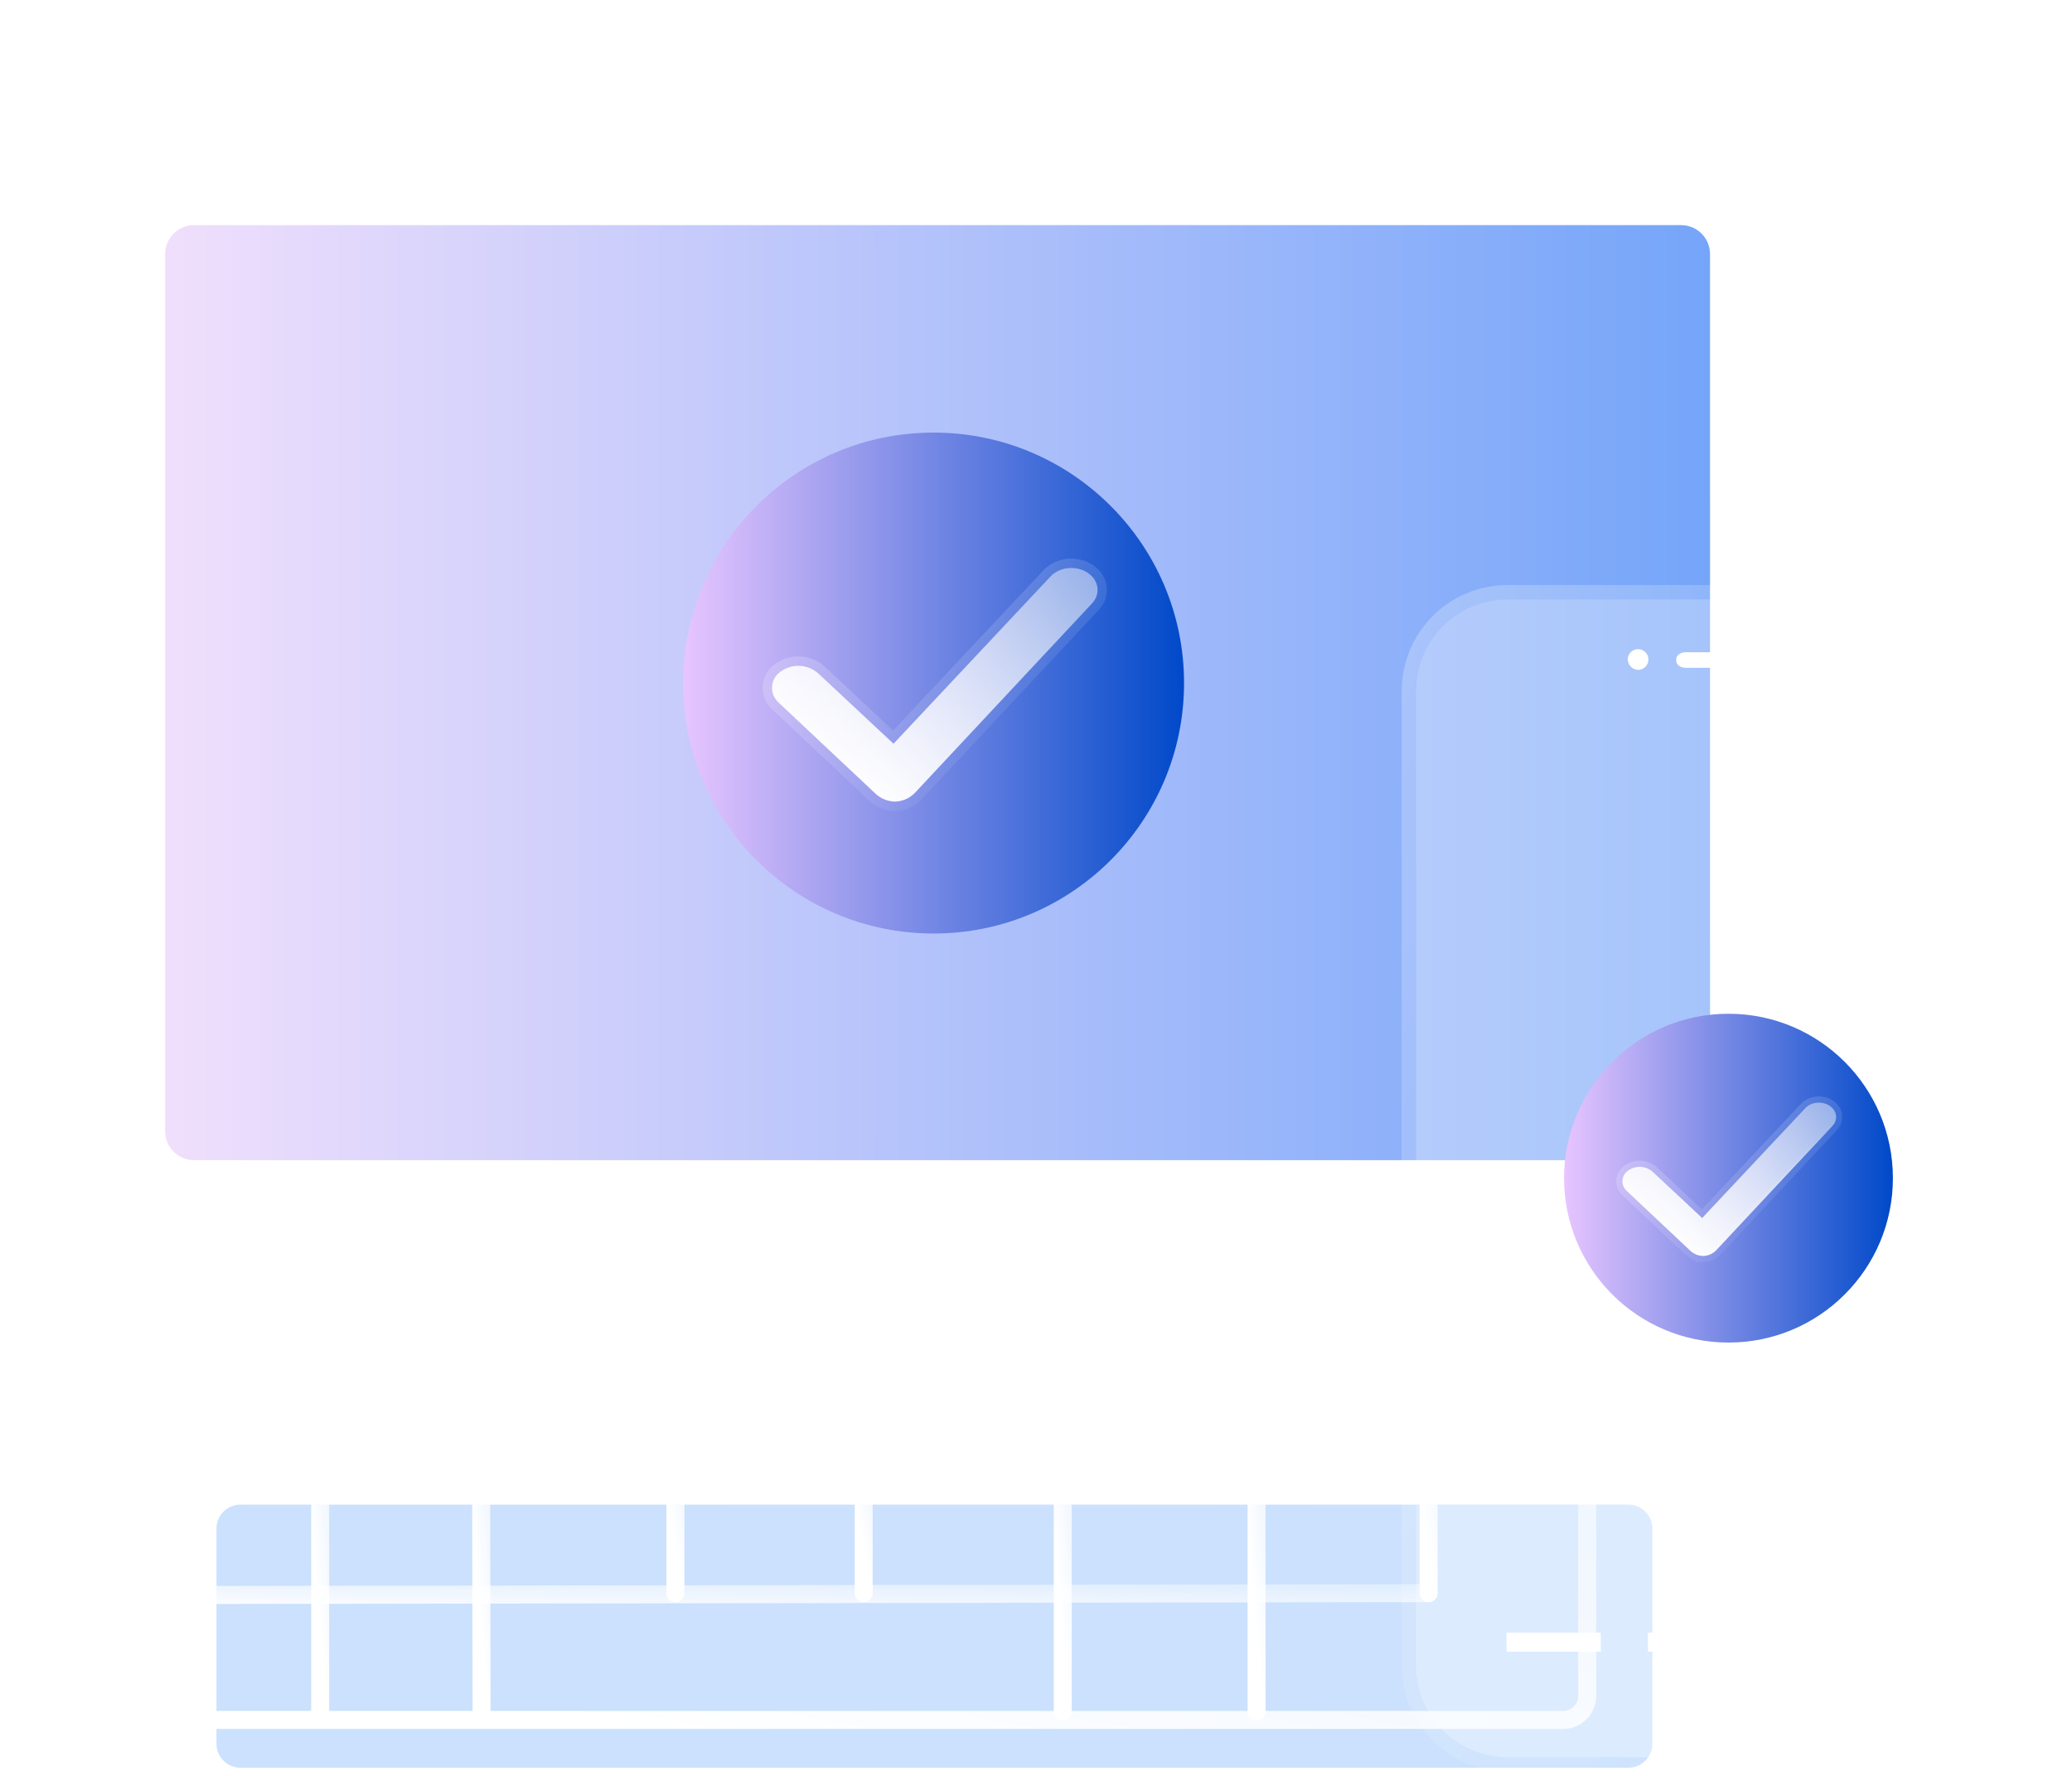 <svg width="91" height="78" viewBox="0 0 91 78" fill="none" xmlns="http://www.w3.org/2000/svg">
<g filter="url(#filter0_b_697_3685)">
<path d="M71.516 66.084H10.56C9.978 66.084 9.506 66.556 9.506 67.138V76.588C9.506 77.17 9.978 77.642 10.56 77.642H71.516C72.099 77.642 72.571 77.17 72.571 76.588V67.138C72.571 66.556 72.099 66.084 71.516 66.084Z" fill="#6BA8F8" fill-opacity="0.35"/>
<path d="M71.516 66.018H10.56C9.942 66.018 9.44 66.519 9.44 67.138V76.588C9.44 77.206 9.942 77.708 10.56 77.708H71.516C72.135 77.708 72.636 77.206 72.636 76.588V67.138C72.636 66.519 72.135 66.018 71.516 66.018Z" stroke="url(#paint0_linear_697_3685)" stroke-width="0.132"/>
</g>
<path d="M62.744 64.773V69.972" stroke="url(#paint1_linear_697_3685)" stroke-width="0.791" stroke-miterlimit="10" stroke-linecap="round"/>
<path d="M68.655 63.983H7.699C7.117 63.983 6.645 64.456 6.645 65.038V74.487C6.645 75.07 7.117 75.542 7.699 75.542H68.655C69.237 75.542 69.709 75.07 69.709 74.487V65.038C69.709 64.456 69.237 63.983 68.655 63.983Z" stroke="url(#paint2_linear_697_3685)" stroke-width="0.791" stroke-miterlimit="10"/>
<path d="M62.744 70.368C62.963 70.368 63.14 70.191 63.139 69.972C63.139 69.754 62.962 69.577 62.743 69.578L62.744 70.368ZM6.975 70.453L62.744 70.368L62.743 69.578L6.974 69.662L6.975 70.453Z" fill="url(#paint3_linear_697_3685)"/>
<path d="M14.062 64.537V75.171" stroke="url(#paint4_linear_697_3685)" stroke-width="0.791" stroke-miterlimit="10" stroke-linecap="round"/>
<path d="M21.129 64.064L21.152 75.171" stroke="url(#paint5_linear_697_3685)" stroke-width="0.791" stroke-miterlimit="10" stroke-linecap="round"/>
<path d="M29.664 64.064V69.972" stroke="url(#paint6_linear_697_3685)" stroke-width="0.791" stroke-miterlimit="10" stroke-linecap="round"/>
<path d="M37.932 64.301V69.972" stroke="url(#paint7_linear_697_3685)" stroke-width="0.791" stroke-miterlimit="10" stroke-linecap="round"/>
<path d="M46.676 64.3V75.171" stroke="url(#paint8_linear_697_3685)" stroke-width="0.791" stroke-miterlimit="10" stroke-linecap="round"/>
<path d="M55.188 64.3V75.171" stroke="url(#paint9_linear_697_3685)" stroke-width="0.791" stroke-miterlimit="10" stroke-linecap="round"/>
<path d="M81.353 58.051C81.353 58.571 80.932 58.992 80.412 58.992H1.941C1.421 58.992 1 58.571 1 58.051V2.793C1 2.273 1.421 1.852 1.941 1.852H80.412C80.932 1.852 81.353 2.273 81.353 2.793V58.051Z" fill="white" fill-opacity="0.2" stroke="url(#paint10_linear_697_3685)" stroke-width="1.984" stroke-miterlimit="10"/>
<g filter="url(#filter1_b_697_3685)">
<path d="M8.523 9.887C7.82 9.887 7.25 10.457 7.25 11.16V49.684C7.25 50.387 7.82 50.957 8.523 50.957H73.831C74.534 50.957 75.104 50.387 75.104 49.684V11.16C75.104 10.457 74.534 9.887 73.831 9.887H8.523Z" fill="url(#paint11_linear_697_3685)"/>
<path d="M8.523 9.391C7.546 9.391 6.754 10.183 6.754 11.16V49.684C6.754 50.661 7.546 51.453 8.523 51.453H73.831C74.808 51.453 75.6 50.661 75.6 49.684V11.16C75.6 10.183 74.808 9.391 73.831 9.391H8.523Z" stroke="url(#paint12_linear_697_3685)" stroke-width="0.992" stroke-miterlimit="10"/>
</g>
<path d="M78.62 72.128H90H78.62Z" fill="white"/>
<path d="M78.62 72.128H90" stroke="white" stroke-width="0.837" stroke-miterlimit="10" stroke-dasharray="4.14 2.07"/>
<path d="M66.165 72.128H77.545H66.165Z" fill="white"/>
<path d="M66.165 72.128H77.545" stroke="white" stroke-width="0.837" stroke-miterlimit="10" stroke-dasharray="4.14 2.07"/>
<g filter="url(#filter2_b_697_3685)">
<path d="M85.551 26.327H66.215C63.993 26.327 62.191 28.129 62.191 30.351V73.154C62.191 75.377 63.993 77.178 66.215 77.178H85.551C87.773 77.178 89.575 75.377 89.575 73.154V30.351C89.575 28.129 87.773 26.327 85.551 26.327Z" fill="#FEFFFF" fill-opacity="0.35"/>
<path d="M85.551 26.012H66.215C63.819 26.012 61.876 27.954 61.876 30.351V73.154C61.876 75.551 63.819 77.494 66.215 77.494H85.551C87.948 77.494 89.89 75.551 89.89 73.154V30.351C89.89 27.954 87.948 26.012 85.551 26.012Z" stroke="url(#paint13_linear_697_3685)" stroke-width="0.631" stroke-linecap="round"/>
</g>
<path d="M79.9 29.008C79.904 29.09 79.865 29.171 79.79 29.231C79.716 29.292 79.613 29.328 79.504 29.331H74.013C73.904 29.328 73.801 29.292 73.727 29.231C73.653 29.171 73.613 29.09 73.618 29.008V28.971C73.613 28.888 73.653 28.808 73.727 28.747C73.801 28.687 73.904 28.651 74.013 28.648H79.504C79.613 28.651 79.716 28.687 79.79 28.747C79.865 28.808 79.904 28.888 79.9 28.971V29.008Z" fill="white"/>
<path d="M71.489 28.932C71.495 28.844 71.528 28.76 71.581 28.69C71.635 28.62 71.708 28.567 71.792 28.538C71.875 28.509 71.966 28.504 72.051 28.526C72.137 28.547 72.215 28.593 72.275 28.658C72.335 28.723 72.375 28.803 72.39 28.891C72.404 28.978 72.394 29.067 72.358 29.148C72.323 29.23 72.264 29.298 72.191 29.347C72.117 29.395 72.03 29.421 71.942 29.421C71.817 29.416 71.699 29.362 71.614 29.27C71.529 29.179 71.484 29.057 71.489 28.932Z" fill="white"/>
<ellipse cx="75.913" cy="51.747" rx="7.221" ry="7.221" fill="url(#paint14_linear_697_3685)"/>
<ellipse cx="41.001" cy="30.001" rx="11.001" ry="11.001" fill="url(#paint15_linear_697_3685)"/>
<g filter="url(#filter3_b_697_3685)">
<path d="M74.795 55.165C74.584 55.159 74.382 55.075 74.229 54.929L71.446 52.312C71.381 52.255 71.33 52.182 71.297 52.102C71.263 52.021 71.249 51.934 71.255 51.847C71.261 51.76 71.287 51.675 71.331 51.6C71.375 51.524 71.435 51.46 71.508 51.411C71.666 51.298 71.858 51.242 72.052 51.25C72.246 51.259 72.432 51.333 72.579 51.46L74.757 53.496L79.285 48.672C79.543 48.397 80.02 48.348 80.351 48.564C80.681 48.78 80.738 49.178 80.48 49.452L75.392 54.895C75.319 54.975 75.231 55.041 75.132 55.087C75.034 55.133 74.928 55.159 74.819 55.164L74.795 55.165Z" fill="url(#paint16_linear_697_3685)"/>
<path d="M74.791 55.3L74.791 55.3C74.547 55.293 74.313 55.195 74.136 55.026C74.136 55.026 74.136 55.026 74.136 55.026L71.356 52.412C71.275 52.341 71.213 52.252 71.172 52.153C71.131 52.053 71.114 51.945 71.121 51.838C71.128 51.73 71.16 51.626 71.214 51.532C71.268 51.44 71.342 51.36 71.431 51.301C71.614 51.171 71.834 51.106 72.058 51.116C72.282 51.126 72.497 51.211 72.667 51.358L72.671 51.361L72.671 51.361L74.751 53.306L79.187 48.58C79.187 48.58 79.187 48.58 79.187 48.58C79.492 48.254 80.043 48.202 80.424 48.451C80.619 48.579 80.74 48.764 80.769 48.967C80.799 49.17 80.734 49.379 80.578 49.544L74.791 55.3ZM74.791 55.3L74.804 55.3L74.826 55.298C74.952 55.293 75.076 55.263 75.19 55.209C75.304 55.155 75.406 55.079 75.491 54.986L80.578 49.544L74.791 55.3Z" stroke="url(#paint17_linear_697_3685)" stroke-width="0.269" stroke-miterlimit="10"/>
</g>
<g filter="url(#filter4_b_697_3685)">
<path d="M39.299 35.208C38.977 35.199 38.67 35.07 38.437 34.847L34.197 30.862C34.098 30.774 34.02 30.664 33.969 30.541C33.919 30.418 33.897 30.285 33.906 30.153C33.915 30.02 33.955 29.891 34.022 29.776C34.088 29.661 34.18 29.563 34.291 29.49C34.532 29.317 34.824 29.231 35.12 29.244C35.416 29.257 35.698 29.37 35.923 29.563L39.242 32.665L46.139 25.316C46.532 24.897 47.259 24.823 47.762 25.152C48.266 25.481 48.352 26.087 47.959 26.505L40.208 34.796C40.097 34.919 39.963 35.018 39.813 35.089C39.663 35.159 39.501 35.199 39.335 35.206L39.299 35.208Z" fill="url(#paint18_linear_697_3685)"/>
<path d="M39.294 35.413L39.303 35.413L39.313 35.413L39.346 35.41C39.538 35.402 39.726 35.356 39.9 35.275C40.074 35.193 40.23 35.077 40.359 34.934L48.109 26.645C48.109 26.645 48.109 26.645 48.109 26.645C48.346 26.392 48.445 26.075 48.4 25.766C48.355 25.457 48.171 25.174 47.874 24.98C47.293 24.6 46.455 24.68 45.989 25.176L39.232 32.376L36.063 29.413L36.063 29.413L36.057 29.407C35.797 29.184 35.471 29.054 35.129 29.039C34.788 29.024 34.452 29.123 34.175 29.321C34.039 29.412 33.926 29.532 33.844 29.673C33.762 29.816 33.713 29.975 33.702 30.139C33.69 30.303 33.717 30.467 33.779 30.619C33.842 30.77 33.937 30.905 34.059 31.013L38.295 34.996C38.295 34.996 38.295 34.996 38.295 34.996C38.565 35.254 38.921 35.402 39.294 35.413Z" stroke="url(#paint19_linear_697_3685)" stroke-width="0.41" stroke-miterlimit="10"/>
</g>
<defs>
<filter id="filter0_b_697_3685" x="6.212" y="62.788" width="69.655" height="18.149" filterUnits="userSpaceOnUse" color-interpolation-filters="sRGB">
<feFlood flood-opacity="0" result="BackgroundImageFix"/>
<feGaussianBlur in="BackgroundImageFix" stdDeviation="1.582"/>
<feComposite in2="SourceAlpha" operator="in" result="effect1_backgroundBlur_697_3685"/>
<feBlend mode="normal" in="SourceGraphic" in2="effect1_backgroundBlur_697_3685" result="shape"/>
</filter>
<filter id="filter1_b_697_3685" x="2.44" y="5.077" width="77.474" height="50.691" filterUnits="userSpaceOnUse" color-interpolation-filters="sRGB">
<feFlood flood-opacity="0" result="BackgroundImageFix"/>
<feGaussianBlur in="BackgroundImageFix" stdDeviation="1.909"/>
<feComposite in2="SourceAlpha" operator="in" result="effect1_backgroundBlur_697_3685"/>
<feBlend mode="normal" in="SourceGraphic" in2="effect1_backgroundBlur_697_3685" result="shape"/>
</filter>
<filter id="filter2_b_697_3685" x="46.413" y="10.549" width="58.939" height="82.408" filterUnits="userSpaceOnUse" color-interpolation-filters="sRGB">
<feFlood flood-opacity="0" result="BackgroundImageFix"/>
<feGaussianBlur in="BackgroundImageFix" stdDeviation="7.574"/>
<feComposite in2="SourceAlpha" operator="in" result="effect1_backgroundBlur_697_3685"/>
<feBlend mode="normal" in="SourceGraphic" in2="effect1_backgroundBlur_697_3685" result="shape"/>
</filter>
<filter id="filter3_b_697_3685" x="69.929" y="47.104" width="12.037" height="9.386" filterUnits="userSpaceOnUse" color-interpolation-filters="sRGB">
<feFlood flood-opacity="0" result="BackgroundImageFix"/>
<feGaussianBlur in="BackgroundImageFix" stdDeviation="0.528"/>
<feComposite in2="SourceAlpha" operator="in" result="effect1_backgroundBlur_697_3685"/>
<feBlend mode="normal" in="SourceGraphic" in2="effect1_backgroundBlur_697_3685" result="shape"/>
</filter>
<filter id="filter4_b_697_3685" x="31.886" y="22.928" width="18.338" height="14.299" filterUnits="userSpaceOnUse" color-interpolation-filters="sRGB">
<feFlood flood-opacity="0" result="BackgroundImageFix"/>
<feGaussianBlur in="BackgroundImageFix" stdDeviation="0.804"/>
<feComposite in2="SourceAlpha" operator="in" result="effect1_backgroundBlur_697_3685"/>
<feBlend mode="normal" in="SourceGraphic" in2="effect1_backgroundBlur_697_3685" result="shape"/>
</filter>
<linearGradient id="paint0_linear_697_3685" x1="9.506" y1="66.084" x2="13.611" y2="88.459" gradientUnits="userSpaceOnUse">
<stop stop-color="white" stop-opacity="0.25"/>
<stop offset="1" stop-color="white" stop-opacity="0"/>
</linearGradient>
<linearGradient id="paint1_linear_697_3685" x1="63.253" y1="71.08" x2="65.866" y2="70.587" gradientUnits="userSpaceOnUse">
<stop stop-color="white"/>
<stop offset="1" stop-color="white" stop-opacity="0.2"/>
</linearGradient>
<linearGradient id="paint2_linear_697_3685" x1="38.708" y1="78.004" x2="44.473" y2="47.171" gradientUnits="userSpaceOnUse">
<stop stop-color="white"/>
<stop offset="1" stop-color="white" stop-opacity="0.2"/>
</linearGradient>
<linearGradient id="paint3_linear_697_3685" x1="35.331" y1="71.228" x2="35.377" y2="68.468" gradientUnits="userSpaceOnUse">
<stop stop-color="white"/>
<stop offset="1" stop-color="white" stop-opacity="0.2"/>
</linearGradient>
<linearGradient id="paint4_linear_697_3685" x1="14.571" y1="77.437" x2="17.255" y2="77.189" gradientUnits="userSpaceOnUse">
<stop stop-color="white"/>
<stop offset="1" stop-color="white" stop-opacity="0.2"/>
</linearGradient>
<linearGradient id="paint5_linear_697_3685" x1="21.666" y1="77.536" x2="24.351" y2="77.293" gradientUnits="userSpaceOnUse">
<stop stop-color="white"/>
<stop offset="1" stop-color="white" stop-opacity="0.2"/>
</linearGradient>
<linearGradient id="paint6_linear_697_3685" x1="30.172" y1="71.23" x2="32.806" y2="70.793" gradientUnits="userSpaceOnUse">
<stop stop-color="white"/>
<stop offset="1" stop-color="white" stop-opacity="0.2"/>
</linearGradient>
<linearGradient id="paint7_linear_697_3685" x1="38.44" y1="71.181" x2="41.068" y2="70.727" gradientUnits="userSpaceOnUse">
<stop stop-color="white"/>
<stop offset="1" stop-color="white" stop-opacity="0.2"/>
</linearGradient>
<linearGradient id="paint8_linear_697_3685" x1="47.184" y1="77.487" x2="49.869" y2="77.245" gradientUnits="userSpaceOnUse">
<stop stop-color="white"/>
<stop offset="1" stop-color="white" stop-opacity="0.2"/>
</linearGradient>
<linearGradient id="paint9_linear_697_3685" x1="55.696" y1="77.487" x2="58.38" y2="77.245" gradientUnits="userSpaceOnUse">
<stop stop-color="white"/>
<stop offset="1" stop-color="white" stop-opacity="0.2"/>
</linearGradient>
<linearGradient id="paint10_linear_697_3685" x1="41.853" y1="71.166" x2="116.837" y2="-32.196" gradientUnits="userSpaceOnUse">
<stop stop-color="white"/>
<stop offset="1" stop-color="white" stop-opacity="0.2"/>
</linearGradient>
<linearGradient id="paint11_linear_697_3685" x1="7.25" y1="30.422" x2="75.104" y2="30.422" gradientUnits="userSpaceOnUse">
<stop stop-color="#F0DFFC"/>
<stop offset="1" stop-color="#75A5F9"/>
</linearGradient>
<linearGradient id="paint12_linear_697_3685" x1="7.25" y1="9.887" x2="43.672" y2="70.001" gradientUnits="userSpaceOnUse">
<stop stop-color="white" stop-opacity="0.25"/>
<stop offset="1" stop-color="white" stop-opacity="0"/>
</linearGradient>
<linearGradient id="paint13_linear_697_3685" x1="62.191" y1="26.327" x2="104.645" y2="49.165" gradientUnits="userSpaceOnUse">
<stop stop-color="white" stop-opacity="0.25"/>
<stop offset="1" stop-color="white" stop-opacity="0"/>
</linearGradient>
<linearGradient id="paint14_linear_697_3685" x1="68.691" y1="51.747" x2="83.134" y2="51.747" gradientUnits="userSpaceOnUse">
<stop stop-color="#E7C5FF"/>
<stop offset="1" stop-color="#0049C9"/>
</linearGradient>
<linearGradient id="paint15_linear_697_3685" x1="30" y1="30.001" x2="52.001" y2="30.001" gradientUnits="userSpaceOnUse">
<stop stop-color="#E7C5FF"/>
<stop offset="1" stop-color="#0049C9"/>
</linearGradient>
<linearGradient id="paint16_linear_697_3685" x1="76.027" y1="56.6" x2="84.891" y2="44.491" gradientUnits="userSpaceOnUse">
<stop stop-color="white"/>
<stop offset="1" stop-color="white" stop-opacity="0.2"/>
</linearGradient>
<linearGradient id="paint17_linear_697_3685" x1="71.254" y1="48.429" x2="77.641" y2="57.321" gradientUnits="userSpaceOnUse">
<stop stop-color="white" stop-opacity="0.25"/>
<stop offset="1" stop-color="white" stop-opacity="0"/>
</linearGradient>
<linearGradient id="paint18_linear_697_3685" x1="41.175" y1="37.394" x2="54.678" y2="18.948" gradientUnits="userSpaceOnUse">
<stop stop-color="white"/>
<stop offset="1" stop-color="white" stop-opacity="0.2"/>
</linearGradient>
<linearGradient id="paint19_linear_697_3685" x1="33.904" y1="24.946" x2="43.634" y2="38.492" gradientUnits="userSpaceOnUse">
<stop stop-color="white" stop-opacity="0.25"/>
<stop offset="1" stop-color="white" stop-opacity="0"/>
</linearGradient>
</defs>
</svg>

